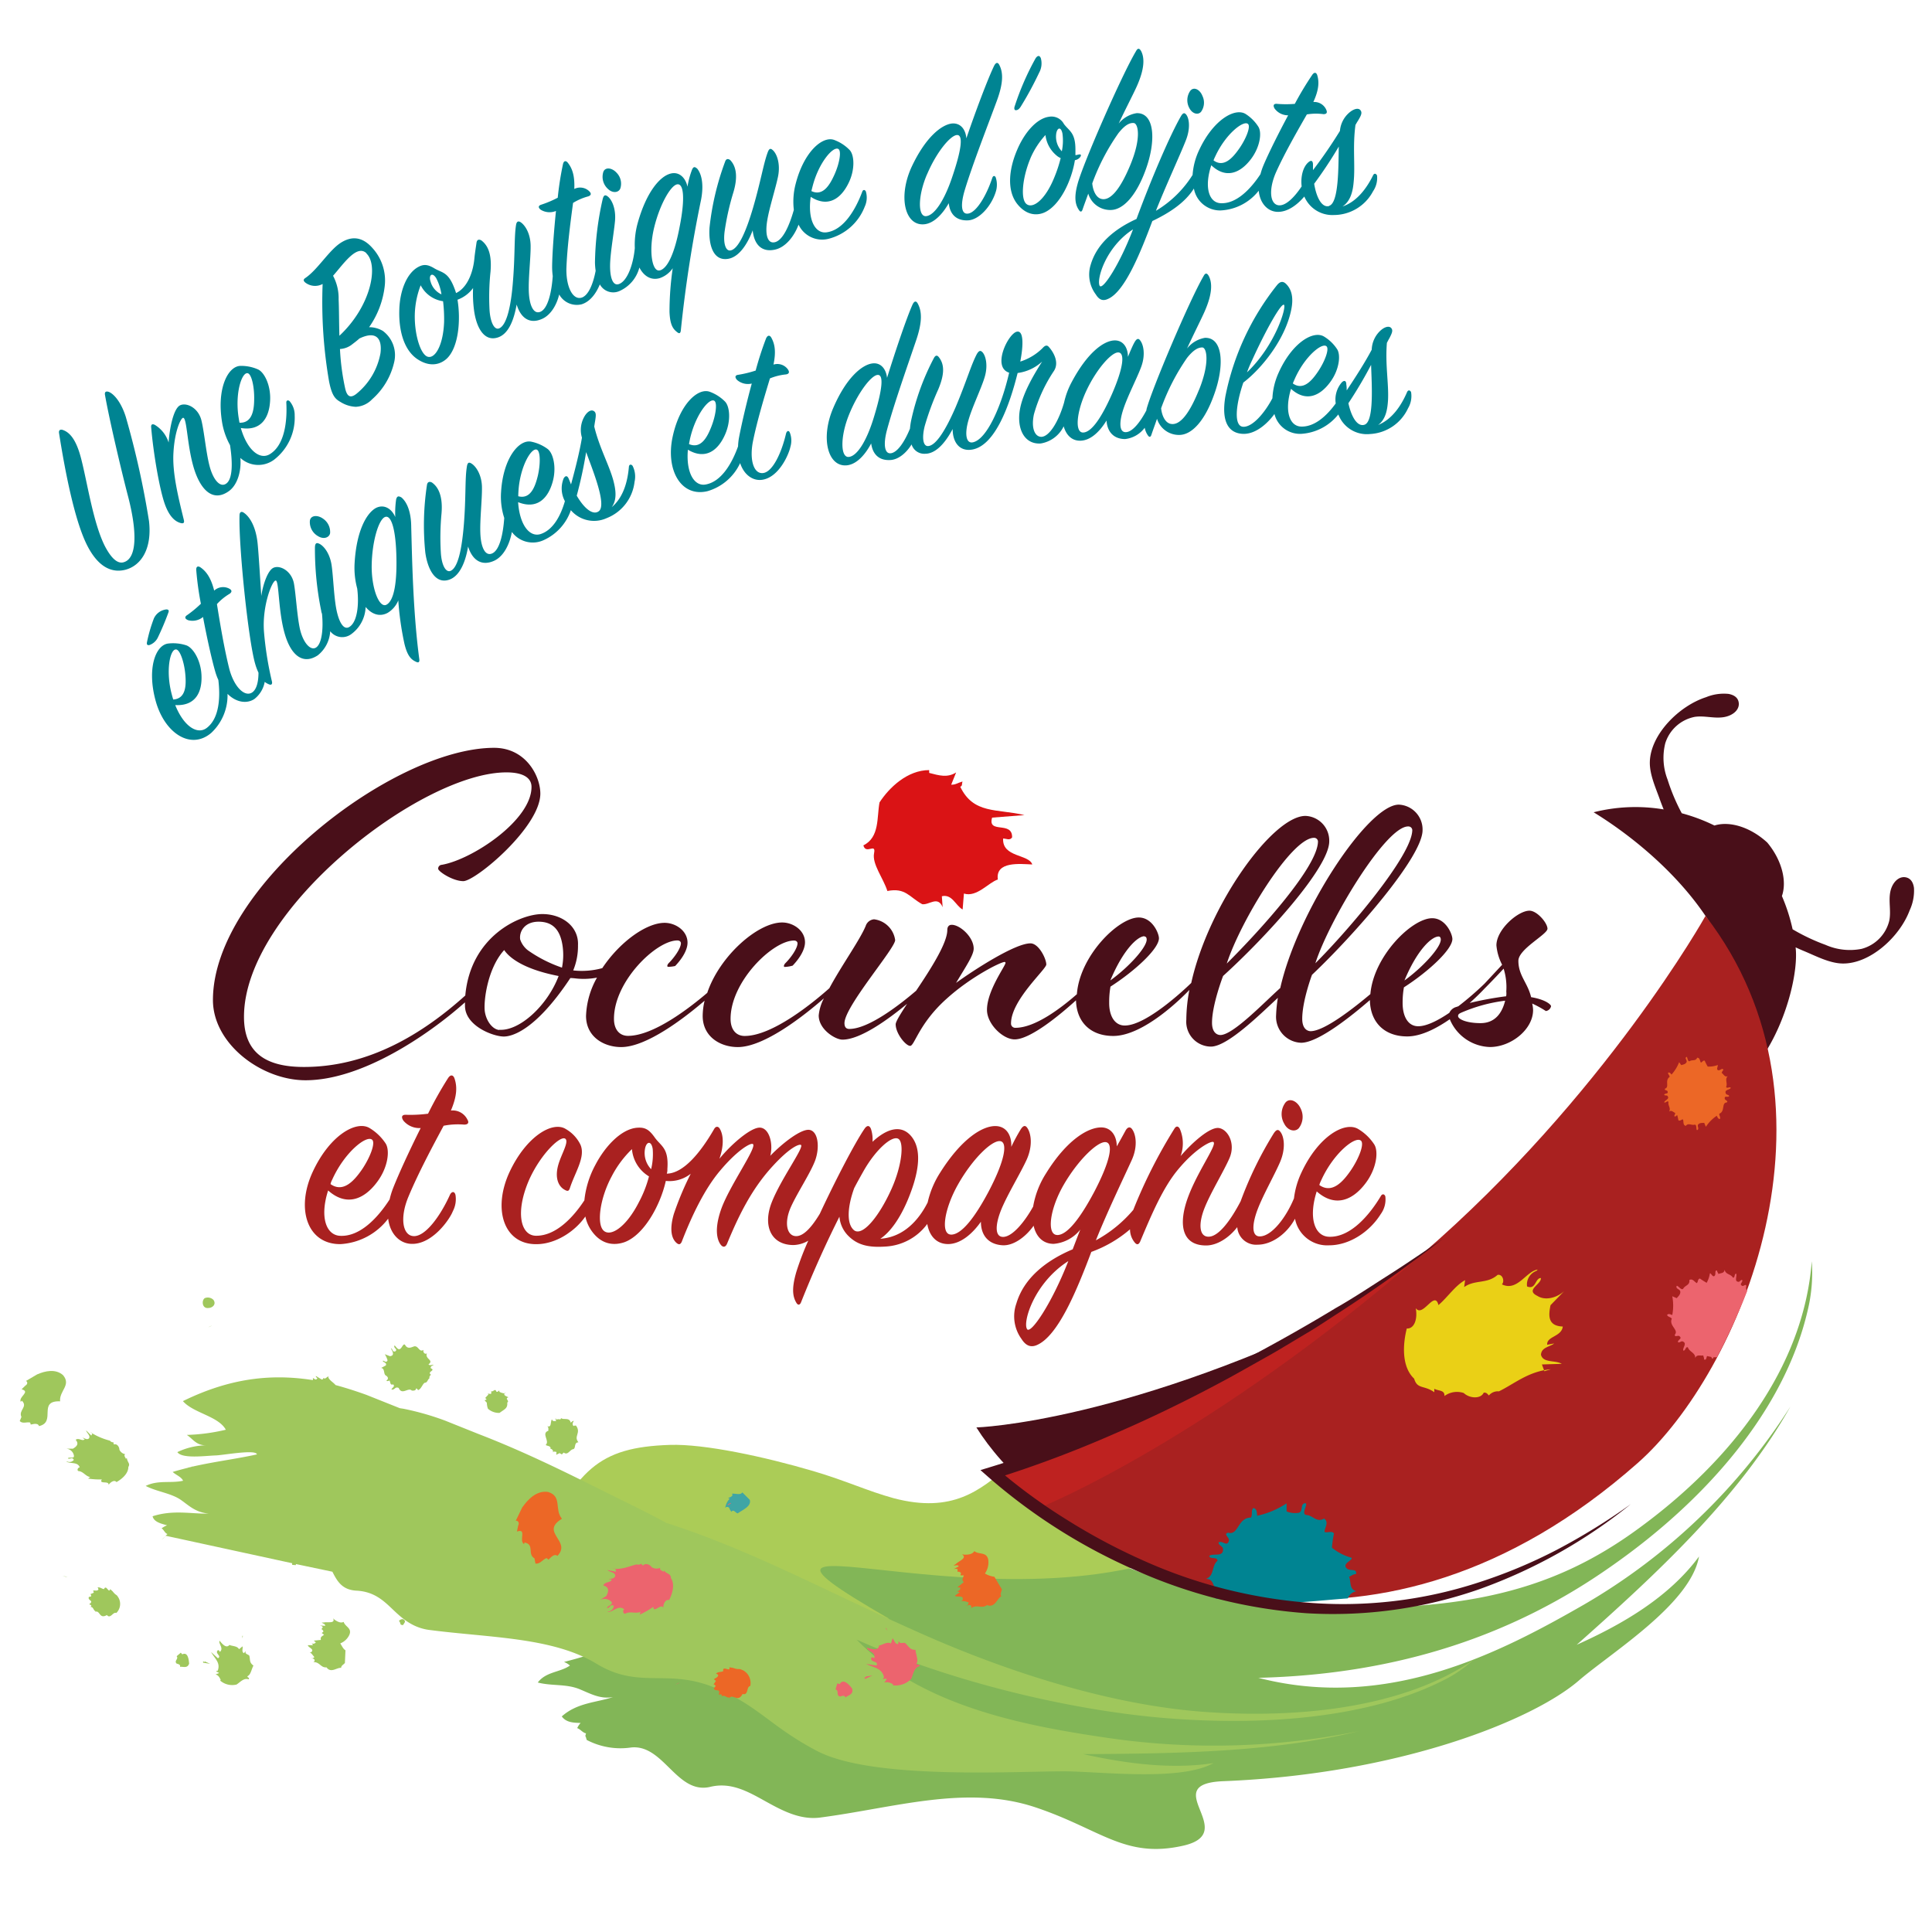 <svg xmlns="http://www.w3.org/2000/svg" width="372" height="372" viewBox="0 0 372 372"><defs><style>.cls-1{isolation:isolate;}.cls-2{fill:#82b657;}.cls-3{fill:#abcc57;}.cls-4{fill:#9fc75c;}.cls-5{fill:#ec646e;}.cls-6{fill:#ec6726;}.cls-7{fill:#3fa5a5;}.cls-13,.cls-8{fill:#490f19;}.cls-9{fill:#be2220;}.cls-10{fill:#a92120;}.cls-11{fill:#008492;}.cls-12{fill:#ead016;}.cls-13{mix-blend-mode:darken;}.cls-14{fill:#da1315;}</style></defs><g class="cls-1"><g id="Calque_1" data-name="Calque 1"><path class="cls-2" d="M109.74,320.7c-1.91,1.32-4.61,1.16-6.19,3.26,2.68.71,5.47.22,8.08,1.3,2.12.88,4,1.95,6.41,1.5-3.12,1.06-6.88,1.05-9.87,3.73.88,1.21,2.29,1.21,3.63,1.26a3.48,3.48,0,0,0-.66,1c.55.15,1.09.91,1.7,1-.08.25-.14.5-.2.75l.1-.26.23.78a14,14,0,0,0,8.57,1.45c6.23-.63,8.73,9,15.11,7.61,3.95-1,7.19.78,10.52,2.63s6.74,3.72,10.63,3.27c14.39-1.87,28.23-6.42,41.52-2,12.65,4.22,17.22,9.93,28.46,7.41s-5.19-11.92,7.81-12.43c33.8-1.34,59.72-11.76,68.55-19.5,6.45-5.49,21.38-14.67,23-23.76-5.86,7.94-14.93,13.13-23.55,17C319,303,334.9,288.33,344.74,270.82A116.23,116.23,0,0,1,304.92,309c-15.87,9.1-37.64,20.51-62.62,14.06,27.54-.69,49.55-8.55,67.77-21.36,18.16-12.64,33.49-29.94,38-49.41a30.7,30.7,0,0,0,.78-9.44c-1.59,20.62-15.56,38.41-33.1,51.27-17.62,13-36.17,17.08-70.65,14.92-20.06-1.25-50-17.17-50-17.17C173,290.48,131.27,314.4,108.59,320A3.52,3.52,0,0,1,109.74,320.7Z"/><path class="cls-3" d="M171.17,311.67c-42.84-24.77,29,6.87,66-17.5-8.81,5.81-16-11.27-20.8-16-23.29-8.25-21.45,16.31-44.28,10.31-5.1-1.4-9.07-3.33-15.47-5.22-9.36-2.76-21-5.27-27.62-5.05-13.85.45-18,4.8-25.38,20.7,7,4.9,15.56,4.58,22.17,10.45-3,2.15-6.49,4.58-10,5.27,3,1.34,6.25,4.36,9.31,3.5Z"/><path class="cls-4" d="M277.86,323.57a25,25,0,0,0,5.88-4c-12.77,8.82-32,11.33-50.78,10.12-18.92-1.17-39.94-8-57.66-16.09-16.51-7.36-31-15.25-47-20.37-3.87-2.12-7.86-4-11.75-5.95-8-4-15.86-7.87-24.37-11.15l-6.49-2.6a52.84,52.84,0,0,0-8-2.28l-.71-.11-6.44-2.57c-1.87-.67-3.85-1.32-5.93-1.88-.43-.53-1-.77-1.37-1.41V265l-.73.48c-.33-.44-.18.22-.58.13l-1.1-.67c-.06.23.16.3.27.43-.25.51-.59.07-.88-.06a.48.48,0,0,1,0,.42c-7-1.08-15.08-.82-25,4.05,2,2.31,6.85,2.89,8.26,5.51a37.16,37.16,0,0,1-7.51,1c1.16.73,1.79,2.06,3.8,2a13.25,13.25,0,0,0-5.62,1.31c.89,1.32,5.28.72,7.32.64,1.24,0,7.83-1.24,8-.2-3.93.87-8.14,1.38-12.41,2.35l-.11-.06a.13.13,0,0,1,0,.09l-.55.13c-.09,0-.16,0-.15,0l0,.05c-1,.25-2,.51-3,.82.65.61,1.65.92,2,1.69-2.36.54-4.79-.19-7.2,1,2.16,1.13,5,1.39,6.9,2.78,1.56,1.12,2.77,2.32,5.26,2.55-3.37.08-6.85-.78-10.83.51.26,1.09,1.57,1.41,2.79,1.74a5,5,0,0,0-1.06.59c.44.24.6.91,1.14,1.09-.19.17-.36.34-.53.51l.21-.17L56.28,301a.31.31,0,0,0,0,.31l.68.05a.37.37,0,0,0,0-.21L64,302.63c.89,1.74,1.8,3.46,4.54,3.64,3.38.15,5.19,1.81,7,3.54s3.76,3.51,6.89,4c11.69,1.55,23.94,1.37,32.43,6.54,8.09,4.91,13.4,1,22.17,4.38s11,7.51,20.13,12.33c10.53,5.67,37.75,4,47.92,4,7.33.09,22.3,1.93,28.56-1.58-8.35,1.28-17.23,0-25.07-1.73,17.86-.1,36.58-.35,53-4.41a141,141,0,0,1-47.71,1.37c-15.54-2.26-36.26-5.86-48.9-19,17.42,7.83,40.7,13.63,59.89,15.14S263.82,330.67,277.86,323.57Z"/><path class="cls-4" d="M31.83,295.86l-.73.59A4.37,4.37,0,0,0,31.83,295.86Z"/><path class="cls-4" d="M24.23,280.9c-.06-.31-.48-.62-.12-.9a1.54,1.54,0,0,1-1.12-.87c0-.59-.53-1.21-1-1-.18-.13-.12-.3-.12-.41a.85.85,0,0,1-.71-.33A12.56,12.56,0,0,1,17.79,276l-.21.41-1-1c.12.54.9,1,.55,1.55-.42.35-.84-.07-1.25-.14l.42.31c-.41.47-1.14-.37-1.73.1.72.83.13,1.31-.52,1.71l-1.42,0a1.6,1.6,0,0,1,1.56,1.15c.3.95-.82.35-1.12.7.3.3.88-.35,1.14.31a1.06,1.06,0,0,1-1.3.29h-.13c.66.53,2.19,0,2.57,1.15-.3,0-.59.47-.29.7,1,.07,1.37,1,2.31,1.16l-.41.29a14.18,14.18,0,0,0,2.65.17c-.64,1,1.46.17,1.29,1.05.47-.64,1.17-1,1.53-.54,1-.56,2.28-1.6,2.28-2.9.42-.7-.17-.83-.29-1.74Z"/><path class="cls-4" d="M17.4,275.71a2.79,2.79,0,0,0,.39.31l0-.06Z"/><path class="cls-4" d="M59.93,319.12l.11.12a.32.32,0,0,0,.13,0C60.06,319.22,60,319.19,59.93,319.12Z"/><path class="cls-4" d="M66.17,312.29c-.59.31-1.25-.09-1.75-.42l-.27-.27c.47,1.1-1.16.62-1.79.81l-.4,0c.22.25.67.23.65.64l-1-.07c.17.07.4.08.55.35l-.29.38c.22,0,.27.2.38.33s-.18.28-.3.39l.44.33c-.36.33-.75.36-.6,1l-1.37.14.39.33a.61.61,0,0,1-.7.23l-.11-.12.27.44-1,0c.09.48,1.38.77.62,1.36l-.28,0c.39.16.6.59.92.91a.67.67,0,0,1-.44.27c.27.07.63.13.41.62l-.18.1c1.25-.08,1.42,1.12,2.55,1,.85,1.2,2,0,2.82.1,0-.47.48-.62.72-.95l.11-2.43c-.44-.27-.64-.76-1-1.33a3.23,3.23,0,0,0,1.72-1.59C67.87,313.48,66.46,313.26,66.17,312.29Z"/><path class="cls-4" d="M12.16,264.8c-1.45-1.31-3.51-.82-5-.17L5,265.9c.43.21.24.72-.09.87l-.75.73c1.79.5-.61,1.39-.17,2.42l.23-.22c1.21,1.22-.72,1.82-.09,3.13l-.33.79c.56.58,1.34.13,2,.28l.11.35c-.22.22,1.35-.53,1.6.34,3.41-.76-.34-4.93,4.06-4.77C11.39,267.78,13.75,266.74,12.16,264.8Z"/><path class="cls-4" d="M21.68,306.4l-.46-.42c-.27.94-.75-1-1.2,0-.45-.06-.74-.43-1.25-.31a.46.46,0,0,1,.17.42c-.27.29-.68.11-1,.16l.12.42-.68.29c.17.06.17.24.17.42l-.44.11c-.28.71,1,.66.18,1.31-.39.17.69.19.13.6.62,0,.53.71,1,.84l-.12.12c1-.41.77,1.49,2.28.61.69.84,1.18-.69,1.81-.39a2.44,2.44,0,0,0,.48-2.85C22.31,306.76,22.49,307.42,21.68,306.4Z"/><polygon class="cls-4" points="12.62 303.59 13.02 303.59 12.04 303.47 12.62 303.59"/><path class="cls-4" d="M40.11,251.85c.78,0,1.59-.69,1-1.55a1.54,1.54,0,0,0-1.63-.37C38.8,250.24,38.83,252,40.11,251.85Z"/><path class="cls-4" d="M73.39,263.39c.81.12.36,1.29,1,1.51.38.33.38.51.14.85l-.17.15c.13,0,.48.08.57-.12.33.26.08,1,.77.78.45.44-.25.62-.32,1,.68.11.66-.65,1.39-.31.63,1.48,1.86-.2,2.52.5.11,0,.8.12.82-.41.24,0,.28.25.4.32.7-.24.93-1.53,1.45-1.43.41-.2.37-.62.73-.83a.64.64,0,0,1,.31-.69c-.89-.61,1-.81-.05-1.25-.15-.43.44-.56.55-.67-.28-.08-.64.25-1-.08,1.15-.87-.76-1-.3-2.16-.25.28-.64,0-.68-.35v-.29c-.66.53-1-.62-1.48-.65-.33-.27-1.43.9-2.07-.35-.51-.33-.71,1.56-1.59.6l-.39-.46c-.37.51.72.71.12,1.15-.58.19-.44-.45-.84-.6,0,.18,1,1.39-.18,1.53l-1-.38a4.39,4.39,0,0,1,.53,1.17c-.26.75-1-.31-.87.24.28.2.74.29.54.75Z"/><path class="cls-4" d="M74.39,265.91h0C74.34,265.89,74.32,265.89,74.39,265.91Z"/><path class="cls-4" d="M76.82,312.12c.48.46,0,.77.81.78.07-.29.41-.43.33-.79C77.7,311.49,77,311.83,76.82,312.12Z"/><path class="cls-4" d="M93.74,270.09a3.47,3.47,0,0,0,.21,1.15,3.16,3.16,0,0,0,2.23.81c1-.74,1.59-.86,1.49-2,.53-.3-.58-.78.23-1-.29-.19-1-.33-.75-.77a2.17,2.17,0,0,1-1-.3l0-.23c-.18,0-.31.39-.59.18-.23-.74-.64.24-1.07-.1.17.13.1.31.09.48s-.44,0-.67.05l.14.14-.61.66.26.32-.4.14Z"/><path class="cls-4" d="M97.28,268.11a.92.92,0,0,0-.13.19A.15.15,0,0,0,97.28,268.11Z"/><path class="cls-4" d="M94,268.38h0l-.13-.13Z"/><path class="cls-4" d="M105.08,278.2c.15.26,1.07.11.92.81.23-.1.38.16.48.35v.29c.13-.28.39-.08.57-.12.22.14,0,.37.08.6.18-.21.4-.14.59-.35l.49.28c0-.17.24-.21.32-.38.81.62,1.16-.53,1.8-.64s.08-1.31,1.05-1.33c-1-1.17.58-1.79-.47-3.21-.12,0-.28-.08-.41.08-.39-.16-.24-.73,0-1-.29,0-.42.2-.6.36-.26-1.15-1.45-.44-1.88-.91,0,.55-.62,0-.81.35l-.27-.32.13.6c-.27-.15-.58.18-.82-.38-.32.62,0,1.6-.89,1.34.33.21.19.55.23.86C104.13,276,105.93,277.46,105.08,278.2Z"/><path class="cls-4" d="M35.09,318.54l-.28-.32-.8.68c.45.55-.56.85,0,1.42.27.07.78.16.66.62.62-.08,1.4.38,1.75-.62C36.36,319.54,36.17,318,35.09,318.54Z"/><polygon class="cls-4" points="39.39 320.05 39.11 319.86 39.11 320.15 40.45 320.35 39.39 319.88 39.39 320.05"/><path class="cls-4" d="M47.8,322.65c.51-.32.65-1.32,1-1.95-.83-.59-.59-1.1-.79-1.89-.22-.32-1-.3-.65-.93l-.41.44c-.49-.33-.14-.9-.25-1.32l-.68.55c-.33-.67-1.4-.57-1.84-.83-.64.8-1.46-.3-1.9-.8-.29.52.87,1.46.06,2.14-.11-.12-.16-.36-.38-.32-.69.62.82,1.11,0,1.55l-1.32-1.2c.76,1.35,1.87,2.06,1.27,3.63-.12-.07-.17,0-.29.1.22.13.39.14.56.33l-.68.26c.55.14.77.57,1,1.06l-.11.12a3.53,3.53,0,0,0,3.16.76c.69-.44,1.39-1.33,2.33-1C48.18,322.91,47.28,323,47.8,322.65Z"/><polygon class="cls-4" points="46.66 314.97 46.65 315.45 46.77 314.98 46.66 314.97"/><path class="cls-4" d="M40.84,255.21l-.78.36A3.72,3.72,0,0,0,40.84,255.21Z"/><path class="cls-5" d="M117.53,308.24c.89.73-.58.86-.64,1.38.48.1.63-.89,1.29-.42a1.21,1.21,0,0,1-1.06,1.1l-.13.08c1,.09,2.08-1.43,3.2-.52-.29.18-.27.82.17.86,1-.57,1.93.06,3-.36l-.21.54a16.67,16.67,0,0,0,2.65-1.51c0,1.35,1.51-.77,1.91.19,0-.91.51-1.68,1.12-1.49.61-1.16,1.18-3,.36-4.22-.05-.94-.69-.7-1.38-1.49l0,.29c-.25-.26-.85-.28-.69-.79a1.74,1.74,0,0,1-1.63-.12c-.37-.57-1.28-.82-1.63-.36-.25,0-.3-.21-.37-.32a1,1,0,0,1-.9.14c-1.42.32-2.79,1.07-4.64.81l.56,0,.08.6-1.63-.33c.45.44,1.51.41,1.51,1.14-.18.6-.85.46-1.29.66l.59,0c-.09.71-1.33.37-1.6,1.19,1.23.33,1,1.17.59,2l-1.38.88A1.88,1.88,0,0,1,117.53,308.24Z"/><path class="cls-6" d="M185.33,308.1l-.28.16a3.58,3.58,0,0,1,1.46.29c-.07.26-.07.5-.39.6l-.19,0c.26.17,1-.54,1.11.32l-.1.21c1.14-.87,2.07.17,3.1-.63,1.57.61,1.94-1.31,2.77-1.69-.33-.43.06-.9.09-1.36l-1.44-2.4a4.77,4.77,0,0,1-1.82-.63,3.72,3.72,0,0,0,.65-2.62c-.3-1.63-1.79-.95-2.69-1.69-.37.66-1.26.7-1.95.69l-.43-.08c1.15.76-.72,1.33-1.21,1.91l-.4.22c.37.11.79-.2,1,.2l-1,.54a1,1,0,0,1,.76,0l0,.55c.19-.17.38,0,.57.08s0,.38,0,.56l.63,0c-.13.54-.49.82,0,1.3l-1.22,1,.58.07a.7.7,0,0,1-.52.66l-.18,0,.53.24-.9.66C184.27,307.6,185.69,307.06,185.33,308.1Z"/><path class="cls-6" d="M105.24,300l.33.27c-.08.35,1-1.37,1.76-.69,2.79-2.88-3.46-4.52.87-7.15-1.51-1.81.1-4.3-2.66-5.16-2.22-.34-3.89,1.43-5,3l-1.23,2.55c.55-.07.7.54.47.89l-.25,1.18c2-.65.29,1.71,1.37,2.42L101,297c2,.41.47,2.2,1.91,3.06l.19,1C104,301.19,104.48,300.26,105.24,300Z"/><path class="cls-6" d="M138.42,326.14c-.26.41.78-.26.5.5.61-.39,1,.35,1.48.18l0,.18c.67-1,1.68.95,2.58-.84,1.19.36.69-1.42,1.48-1.52a2.79,2.79,0,0,0-1.33-3c-1.16-.55-.58,0-2-.5l-.71-.11c.34,1.08-1.37-.5-1.16.75-.48.22-1,.06-1.4.49a.56.56,0,0,1,.43.29c-.08.46-.59.54-.83.77l.39.32-.47.71c.19-.05.31.12.43.3l-.35.38C137.6,325.86,138.77,325,138.42,326.14Z"/><polygon class="cls-5" points="130.99 323.89 129.97 324.4 130.6 324.14 130.99 323.89"/><path class="cls-7" d="M140.48,290.56l.34.53c.46-.59.79.25,1.23.3,1-.71,2.68-1.37,2.31-2.61l-1.43-1.43c-.35.6-1.35.17-2,.26.46.56-.85.81-.72.84l.29.13a3.05,3.05,0,0,0-.85,1.76A.46.46,0,0,1,140.48,290.56Z"/><polygon class="cls-5" points="140.09 289.71 140.16 289.83 140.74 289.49 140.66 289.38 140.09 289.71"/><path class="cls-5" d="M162.79,326.84c.55-.47,1.59-.53,1.29-1.7-.53-.72-1.71-2.08-2.39-.88l-.47-.13-.34,1.16c.78.24,0,1.17.88,1.37C162.08,326.56,162.62,326.32,162.79,326.84Z"/><path class="cls-5" d="M165.07,323.21l1-.18Z"/><polygon class="cls-5" points="167.98 322.61 166.67 322.82 166.77 322.99 166.39 322.98 166.57 323.27 167.98 322.61"/><path class="cls-5" d="M170.23,323c-.15,0-.14.15-.21.28.3,0,.46-.11.74,0l-.49.68a2,2,0,0,1,1.67.36l0,.18a4.12,4.12,0,0,0,3.53-1.27c.38-.86.49-2.15,1.62-2.41,0-.63-.84,0-.55-.63s-.21-1.68-.27-2.52c-1.16,0-1.26-.69-2-1.31-.41-.16-1.1.31-1.22-.48l-.11.68c-.68,0-.71-.77-1.08-1.11l-.31,1c-.73-.44-1.7.34-2.29.37-.11,1.18-1.6.64-2.34.43.05.69,1.76.86,1.42,2-.18,0-.38-.25-.57-.06-.27,1,1.49.54,1,1.5l-2-.31C168.29,321.15,169.81,321.13,170.23,323Z"/><path class="cls-5" d="M168.59,322.48l.74,0Z"/><polygon class="cls-5" points="170.65 313.46 170.55 313.52 170.84 313.99 170.65 313.46"/><path class="cls-8" d="M345.74,182.41c.54.25,1.09.5,1.68.74,2.24.93,4.84,2.32,7.33,2.37,5.3.11,11.05-5.13,12.95-10.24a9,9,0,0,0,.83-4.31c-.16-1.17-.69-1.79-1.4-2-1.52-.43-2.83,1-3.17,2.81s.18,3.64-.18,5.47a7.43,7.43,0,0,1-5.34,5.45,11.6,11.6,0,0,1-6.94-.77,37.82,37.82,0,0,1-6.34-3,35.14,35.14,0,0,0-2.06-6.4c1-2.85,0-6.92-2.82-10.3h0l0,0,0,0h0c-3.26-3-7.27-4.19-10.17-3.28a34.45,34.45,0,0,0-6.29-2.36,37.41,37.41,0,0,1-2.73-6.47,11.59,11.59,0,0,1-.45-7,7.43,7.43,0,0,1,5.68-5.09c1.85-.27,3.63.33,5.48.07s3.31-1.49,2.95-3c-.16-.71-.76-1.27-1.91-1.49a9,9,0,0,0-4.34.63c-5.2,1.67-10.7,7.17-10.83,12.47-.06,2.49,1.21,5.15,2,7.43.22.6.44,1.16.66,1.71a32.81,32.81,0,0,0-13.48.55c7.68,4.71,17.45,12.71,23.23,22.65,4.32,9.67,5.6,15.51,9.95,23.39C344.23,195.7,346.26,186.88,345.74,182.41Z"/><path class="cls-8" d="M264,250.57c-46.8,23.42-76,24.28-76,24.28,10.34,16.37,40.23,39.9,97.14,10.64,22.15-11.38,57-46.26,41.88-86.16C327.06,199.33,303.63,230.76,264,250.57Z"/><path class="cls-9" d="M273.9,241.4c-45.12,31.15-83.51,41.33-83.51,41.33,13.37,15.4,55.77,37.58,110.52-1.12,21.31-15.06,52.16-56.29,30.08-95.31C331,186.3,312.08,215,273.9,241.4Z"/><path class="cls-10" d="M273.9,241.4c-41.48,35.86-73.18,48.68-73.18,48.68,15,13.85,64.43,36,114.67-8.43,19.55-17.28,41.51-68.36,13-105.3C328.4,176.35,309,211.06,273.9,241.4Z"/><path class="cls-11" d="M261.19,306.38c-1.46-.33-1-1.78-1.43-2.79.36-.08.86-.57,1.33-.49.24-1.11-.95-.6-1.64-1-1.33-1,1.21-1.72.78-2.16a10.29,10.29,0,0,1-3.77-1.94,21.09,21.09,0,0,1,.39-2.72c-.41-.62-1.22-.08-1.81-.31,0-.84.92-1.85-.09-2.58-1.43.84-2.08-.56-3.36-.68s.57-2.44-.35-2.26-.26,1.44-1.12,1.82a4.28,4.28,0,0,1-2.39-.25l0-1.56a16.57,16.57,0,0,1-5.65,2.39c-.1-.51,0-1.36-.76-1.49-.49.55-.1,1.17-.45,1.84-2.59,0-2.38,3.51-4.4,2.91-1,.27.29.93.16,1.51-.35,1.36-1.24-.09-2,.36-.05.51.67.7.84,1.12.26,1.88-1.92.86-2.64,1.5.21.73,1.53.05,1.59.92-1.21,1.05-.53,2.86-2.22,3.5,1.4-.06,1.32,1.25,1.9,2-.31.14-.67.67-1.12.7,0,.79.64.52,1.25.47-.06.17-.16.39-.23.57,10.84,1.69,16.67.66,25.52,0A2.2,2.2,0,0,1,261.19,306.38Z"/><path class="cls-12" d="M296,249.51c-2.38-1.15.84-2.23.69-3.43-1.13,0-.93,2.33-2.66,1.62a2.79,2.79,0,0,1,1.81-3l.24-.25c-2.23.31-3.91,4.3-6.89,2.85.55-.56.17-2-.83-1.83-2,1.8-4.36.87-6.44,2.35l.18-1.33c-1.87,1-3.36,3.29-5.13,4.8-.74-3-3,2.51-4.37.59.38,2.06-.26,4-1.73,3.92-.74,2.93-1.07,7.3,1.42,9.66.61,2.09,1.92,1.2,3.88,2.61l0-.67c.7.44,2.05.19,1.95,1.4a4.08,4.08,0,0,1,3.72-.58c1.13,1.07,3.29,1.17,3.84-.06.56-.1.78.32,1,.53a2.25,2.25,0,0,1,1.93-.79c3-1.46,5.7-3.87,10-4.25l-1.24.37-.48-1.3,3.82-.12c-1.24-.75-3.6-.11-4-1.75.09-1.45,1.66-1.49,2.55-2.17l-1.35.25c-.16-1.64,2.77-1.52,3-3.51-2.92-.11-2.77-2.12-2.36-4.11l2.63-2.71C299.85,249.82,297.61,250.54,296,249.51Z"/><path class="cls-6" d="M331.48,206.56c.11-.12.17-.44.37-.53-.21-.48-.51,0-.88.05-.73,0,0-1-.27-1a4.81,4.81,0,0,1-1.89.28,9.6,9.6,0,0,1-.57-1.12c-.31-.13-.47.29-.74.36-.22-.31-.15-.93-.71-.94-.31.7-.91.35-1.41.64s-.43-1.06-.72-.75.28.61.06,1-.66.42-1,.54l-.41-.57a7.81,7.81,0,0,1-1.46,2.38c-.17-.16-.34-.51-.67-.35,0,.33.27.46.31.8-1,.69,0,1.94-.86,2.25-.29.36.34.27.45.52.22.6-.48.29-.65.67.11.2.42.08.6.19.58.63-.49.83-.59,1.26.27.21.58-.39.83-.08-.18.71.54,1.21.09,1.89.5-.39.81.12,1.22.25-.08.13-.07.42-.23.55.21.29.37,0,.59-.15.08.29.16.61.23,1,.31.23.57-.17.88-.16.17.41-.06,1.06.54,1.25.49-.65,1.06-.08,1.66-.23s.22,1.28.6,1-.16-.75.16-1.08.8-.24,1.13-.28l.32.76a7.51,7.51,0,0,1,2.09-2.12c.15.23.25.67.64.6.12-.35-.18-.59-.15-1,1.17-.44.39-2.11,1.43-2.16.39-.3-.31-.4-.37-.71-.1-.72.58-.17.85-.52-.08-.26-.44-.23-.6-.41-.48-.87.7-.74.91-1.17-.24-.32-.71.23-.9-.19.34-.71-.32-1.48.32-2.08C332.11,207.49,331.89,206.83,331.48,206.56Z"/><path class="cls-5" d="M336.25,247.65c-.06-.56-.5.06-.79-.06-.66-.32.15-.67,0-1.13-.26-.08-.42.29-.65.35-1,0-.27-1.12-.53-1.58-.4.05-.16.83-.61.78-.43-.76-1.41-.56-1.6-1.54-.09.77-.75.6-1.18.84-.05-.18-.29-.43-.27-.67-.5-.08-.23.51-.39.88-.38.72-.82-.56-1-.32a5.22,5.22,0,0,1-.62,1.8,12.63,12.63,0,0,1-1.29-.82c-.45.06-.33.62-.6.88-.46-.21-.8-.95-1.44-.6.13,1-.79,1-1.15,1.62s-1.22-.91-1.33-.38.74.5.74,1.06-.45.89-.69,1.2l-.86-.37a9.51,9.51,0,0,1,0,3.61c-.3-.08-.73-.37-1,0,.19.4.62.34.91.7-.6,1.38,1.38,2.15.59,3.07-.08.59.57.08.87.3.66.52-.34.64-.27,1.16.27.16.54-.18.82-.17,1.09.34,0,1.24.21,1.79.45.07.38-.81.88-.62.29.91,1.45,1,1.41,2.06.29-.76,1-.39,1.55-.51,0,.2.22.52.13.77.49.21.43-.3.6-.65.26.07.53.12.8.17.11.21.2.39.3.32s.1-.17.14-.26c.22,0,.45,0,.67,0a131.06,131.06,0,0,0,5.84-12.81A.76.76,0,0,1,336.25,247.65Z"/><path class="cls-13" d="M277.75,238.61c-6.49,5-13.14,9.75-20,14.18-1.72,1.1-3.41,2.25-5.16,3.32l-5.27,3.15c-1.74,1.07-3.54,2.06-5.32,3.06s-3.55,2-5.37,3c-7.2,3.9-14.56,7.52-22.09,10.76a222.45,222.45,0,0,1-23.07,8.66l.45-2a106.62,106.62,0,0,0,13.33,9.78,116.11,116.11,0,0,0,14.59,7.82,95.63,95.63,0,0,0,31.88,8.24,84,84,0,0,0,32.71-3.8,97.84,97.84,0,0,0,15.35-6.38A122.29,122.29,0,0,0,314,289.62,100.36,100.36,0,0,1,284.83,306a85.42,85.42,0,0,1-33.28,4.62,98,98,0,0,1-32.68-8.17,109.91,109.91,0,0,1-28.51-18l-1.58-1.39,2-.61a219.86,219.86,0,0,0,22.86-8.38c7.47-3.21,14.9-6.55,22.15-10.28s14.38-7.67,21.35-11.9c3.54-2,6.94-4.29,10.39-6.48S274.34,240.88,277.75,238.61Z"/><path class="cls-10" d="M86.82,213.83c1.22-2.87,1.22-4.69.67-6.24-.26-.66-.76-.71-1.22,0a72.93,72.93,0,0,0-3.85,6.85,26.63,26.63,0,0,1-4.2.21c-.76-.05-1.06.33-.56,1.11A4,4,0,0,0,81,217.2c-2.18,4.36-4.31,9-5.38,11.75a16.11,16.11,0,0,0-.6,2c-2.22,3.45-5.68,7.23-9.58,7-2.68-.17-3.89-3.66-2.26-8.73,3.53,3.15,6.93,1.72,9.41-1.6,2.13-2.81,2.54-6.18,1.63-7.5a9.69,9.69,0,0,0-3-2.88c-2.53-1.6-7.69,1.26-11,8.38s-1.07,14,5.35,13.93a12.43,12.43,0,0,0,9.17-4.9c.37,3,2.26,4.78,4.45,4.85,4,.17,7.39-4.68,8-6.28a5,5,0,0,0,.51-3.15c-.2-.77-.76-.66-1.07,0-1.87,4.14-4.76,8.06-7,7.94-2.12-.11-2.68-3.53-1-7.56,1.93-4.64,4.81-10,6.79-13.69a14.13,14.13,0,0,1,3.95-.22c.76,0,1-.38.61-1A3.14,3.14,0,0,0,86.82,213.83ZM64,227.06c2.38-5.24,6.58-8.55,7.65-7.61.7.61-.41,3.48-2,5.8-1.47,2.1-3.55,4.47-6,2.75C63.68,227.73,63.83,227.4,64,227.06Z"/><path class="cls-10" d="M250.11,217.19a3.59,3.59,0,0,0,.35-3.7c-.65-1.49-2.12-2.15-2.93-1.22a3.68,3.68,0,0,0-.26,4.09C248,217.8,249.45,218,250.11,217.19Z"/><path class="cls-10" d="M266.74,230.35c-.2-.5-.61-.5-.86-.06-2.18,3.65-5.88,8.06-10.08,7.84-2.68-.17-3.89-3.65-2.27-8.73,3.54,3.15,6.94,1.72,9.42-1.59,2.13-2.82,2.53-6.19,1.62-7.51a9.54,9.54,0,0,0-3-2.88c-2.53-1.6-7.69,1.26-11,8.39a16.14,16.14,0,0,0-1.42,4.93c-1.54,3.72-4.25,7.21-6.48,7.32-1.62.11-1.72-2.05-.5-5.25,1.06-2.76,3.19-6.51,4.25-8.94,1.22-2.76.82-5.14.06-6-.4-.5-.76-.33-1.21.33a71.35,71.35,0,0,0-6.39,13.1c-1.86,3.56-4.15,6.72-6.08,6.82s-2.12-2.48-.8-5.69c1.16-2.87,3.65-6.95,4.71-9.38,1.27-2.87-.3-5.58-2-5.85s-5.11,2.75-7.39,5.4a7.09,7.09,0,0,0-.15-5.25c-.3-.55-.7-.6-1.06,0a97.51,97.51,0,0,0-7.9,15.61,25.13,25.13,0,0,1-7.2,5.86c2.13-5.35,5.33-12,6.85-15.34,1.27-2.71.86-5.08.11-6.08-.36-.49-.86-.44-1.27.33-.51.94-1.06,1.93-1.67,3,0-1.93-1-3.65-3-3.65-2.59,0-6.69,2.48-10.64,8.88a17.24,17.24,0,0,0-2.46,6.36c-1.72,3.09-4,5.75-5.7,5.84s-1.67-2.27-.4-5.36c1.22-2.93,3.75-7.07,4.87-9.55,1.22-2.76.81-5.13.06-6.13-.36-.5-.76-.39-1.22.33a36.07,36.07,0,0,0-1.82,3.37c.1-2.16-.91-4-3.09-4-2.53,0-6.53,2.48-10.63,9a17.76,17.76,0,0,0-2.38,5.7c-1.72,3.41-4.63,6.69-9.12,7,1.92-1.27,3.8-3.92,5.32-7.56,1.88-4.53,3-9.44.57-12.26-2.18-2.49-5.16-.94-7.39,1.15a6.46,6.46,0,0,0-.3-2.48c-.26-.66-.71-.78-1.22-.06-1.87,2.72-5.58,9.87-8.63,16.4-1.46,2.42-3,4.22-4.44,4.3-1.87.11-2.53-2.49-1.11-5.64,1.22-2.7,3.65-6.34,4.62-8.83,1-2.65.61-5.9-1.21-6-1.62-.06-5,2.53-7.39,5,.61-2.43-.25-5.36-2-5.42s-5.52,3.2-7.8,6c.76-2.15.91-4.31.1-5.74-.3-.56-.8-.56-1.11,0-2.58,4.47-5.88,8.55-9.12,8.6a2.42,2.42,0,0,0,.11-.88c.3-4.09-1.21-4.37-2.43-6.08-1.06-1.49-1.82-2-3.38-1.88-3,.22-6.13,3.47-8.06,7.17a18.24,18.24,0,0,0-2.11,6.81c-2.14,3.27-5.49,6.87-9.34,6.82-3-.06-4-4.64-1.25-10.88,2.28-5,6.08-8.55,6.94-7.78.71.61-.81,3-1.37,5-.71,2.48,0,4.14,1.21,4.8.66.39.86.23,1.06-.44,1-3,3-5.9,2-8.22a7,7,0,0,0-2.78-3c-2.53-1.66-7.64,1.32-10.89,8.27-3.29,7.12-1.12,14,5.3,13.87,3.58-.05,7.26-2.39,9.31-5.33a7.43,7.43,0,0,0,1.07,2.58c2,3,4.6,3,6.42,2.38,3.75-1.33,6.94-7.07,8-11.81A6.61,6.61,0,0,0,133,226a58.62,58.62,0,0,0-3.25,7.73c-.81,2.76-.56,4.64.5,5.58.51.44.76.27,1-.17,2-5.19,4.47-10.27,7.41-13.74,3.24-3.86,5.77-5.35,6.28-5.13,1,.44-4.47,8-6.09,12.58-1.37,3.92-.76,6,0,6.91.45.49.9.33,1.16-.33,2.13-5.14,4.61-10.38,8.77-14.9,3.24-3.54,5-4.25,5.42-4.09.76.34-3.75,6.41-5.58,11-1.78,4.47-.26,8.23,4.09,8.29a5.91,5.91,0,0,0,2.92-.84,55.43,55.43,0,0,0-2.27,5.92c-1,3.37-.71,4.91,0,6.07.31.5.66.39.87-.11,2.43-6.12,5-11.75,7.4-16.5a5.88,5.88,0,0,0,1.72,3.7c1.77,1.77,3.89,2.27,7.13,2.05a10.7,10.7,0,0,0,8.06-4.35c.41,2.32,1.78,3.86,4,3.87,2.43,0,4.71-2,6.33-4.3,0,2.59,1.41,4.36,4.15,4.53,2.11.13,4.46-1.59,6-3.76.47,2.11,1.8,3.49,3.87,3.49a7.31,7.31,0,0,0,5.12-2.75c-.51,1.26-1,2.59-1.47,3.8-5,2.1-9.37,5.46-10.84,10.43a7.43,7.43,0,0,0,1,6.85c.91,1.44,1.92,1.6,2.94,1.16,4.1-1.76,7.7-10.54,10.49-17.94a23.87,23.87,0,0,0,7.45-4.35,4,4,0,0,0,.95,2.59c.45.5.76.28,1-.22,2.18-5.18,4.41-10.48,7.4-14,3.24-3.87,6.18-5.41,6.69-5.19.91.44-3.55,6.29-5.23,11.7-1.47,4.81-.46,8.23,3.84,8.23,2.15,0,4.44-1.51,6-3.53a3.64,3.64,0,0,0,3.93,3.38c2.64,0,5.57-2,7.19-5a6.3,6.3,0,0,0,6.57,5.12c3.9,0,7.8-2.59,9.93-6A4.8,4.8,0,0,0,266.74,230.35Zm-12.34-3.1c2.38-5.25,6.58-8.56,7.64-7.62.71.61-.4,3.48-2,5.8-1.46,2.1-3.54,4.47-6,2.75C254.09,227.91,254.24,227.58,254.4,227.25Zm-131.27,4c-2.48,5-5.57,7-6.93,5.68s-.65-6.29,1.58-10.43a20.09,20.09,0,0,1,3.9-5.24,6.78,6.78,0,0,0,3.28,5.25A22.37,22.37,0,0,1,123.13,231.26Zm2.24-6.13a4.5,4.5,0,0,1-1.21-3.7c.2-1.65,1.26-1.93,1.52-.16A12.39,12.39,0,0,1,125.37,225.13Zm39,11.69c-1.42-1.27-1.16-4.58.11-8.06.61-1.16,1.16-2.15,1.72-3.14,2.38-4.25,5.52-7,6.74-6.35s.7,5.25-1.28,9.66C169.28,234.23,166,238.26,164.37,236.82Zm18.72.9c-2-.05-1.31-4.91,1.38-9.66,2.78-4.91,6.48-8.5,8.1-8.33,1.47.17,1,3.59-2.19,9.66C187.8,234.25,185.16,237.78,183.09,237.72Zm14.66,18.19c-.86-1.33,1.37-8.89,7.95-13.08C202.41,251.22,198.4,257,197.75,255.91Zm5.78-18.11c-2-.06-1.46-4.92,1.28-9.66s6.48-8.34,8.05-8.22,1,3.53-2.18,9.6C208.09,234.38,205.51,237.86,203.53,237.8Z"/><path class="cls-8" d="M294.81,192c-.67-2.8-2.45-4.15-2.45-7,0-2.28,5.6-5.07,5.6-6.18s-2-3.47-3.47-3.47c-2.2,0-6.36,3.63-6.36,6.68a10,10,0,0,0,1.1,3.73l-3.38,3.63h0a59.46,59.46,0,0,1-5.05,4.36l-.37.13a2.07,2.07,0,0,0-1.36,1.13c-2.12,1.44-4.34,2.59-6,2.59-1.95,0-3-1.87-3-4.49a16.76,16.76,0,0,1,.25-3c4.67-3,9.33-7.28,9.33-9.31,0-.93-1.27-4-3.89-4-3.9,0-11.28,7.29-11.9,14.61-3.23,2.72-8.87,7.14-11.51,7.14-.51,0-1.61-.35-1.61-2.38,0-3.47,1.88-8.47,1.88-8.47,8.14-7.7,21.28-22.68,21.29-27.85a4.79,4.79,0,0,0-4.57-4.92c-5.93,0-19.51,20.57-22.83,35.31-3.05,2.71-9.07,9.05-11.53,9.05-.51,0-1.61-.34-1.61-2.37,0-3.47,2.13-9,2.13-9,8.48-7.7,20.44-20.91,20.44-25.91a4.77,4.77,0,0,0-4.57-4.91c-6.34,0-18.7,17.21-22,32.16h0s-8.31,8.21-12.8,8.2c-1.94,0-3.05-1.86-3-4.49a16.73,16.73,0,0,1,.25-3c4.67-3,9.33-7.28,9.33-9.31,0-.93-1.26-4-3.89-4-3.92,0-11.38,7.4-11.91,14.77-2.95,2.58-8,6.48-11.84,6.47a.8.8,0,0,1-.84-.84c0-4.5,6.79-10.42,6.79-11.35,0-1.1-1.44-4.07-3.05-4.07-3,0-10.93,5.16-14.32,7.61,1.86-3.13,3.39-5.33,3.39-6.6,0-2.21-2.62-4.58-4.23-4.58-.51,0-.85.33-.85,1,0,2.54-3.22,7.55-6,11.69-3,2.57-9.09,7.36-12.87,7.36-.33,0-.93-.09-.93-1.11,0-3.21,9.76-14.39,9.76-16a4.67,4.67,0,0,0-4.06-4,1.85,1.85,0,0,0-1.61,1.27c-1.09,2.67-4.74,7.76-7,12-3,2.67-10.92,9.2-16.31,9.19-1.61,0-2.71-1.18-2.71-3.3,0-7.2,8.15-15.08,12.21-15.07.6,0,.68.42.68.51,0,1-1.27,2.79-2.38,3.89a1,1,0,0,0-.25.51.18.18,0,0,0,.17.17,6.46,6.46,0,0,0,1.52-.25c1.53-1.61,2.38-3.22,2.38-4.49,0-2.29-2.28-3.82-4.4-3.82-4.72,0-12.06,6.49-14.42,13.55-3.52,3-10.4,8.29-15.26,8.28-1.61,0-2.71-1.19-2.7-3.3,0-7.21,8.14-15.08,12.21-15.07.59,0,.68.42.68.51,0,1-1.28,2.79-2.38,3.89a.91.91,0,0,0-.25.51.18.18,0,0,0,.17.17A6.56,6.56,0,0,0,130,186c1.53-1.61,2.38-3.22,2.38-4.49,0-2.29-2.29-3.82-4.41-3.82-3.6,0-8.73,3.79-12,8.72a14.87,14.87,0,0,1-5.6.44,12.21,12.21,0,0,0,.92-4.85c.17-3.56-3-6-6.86-6-4.41,0-13.83,4.33-14.84,15.68C81.46,199,71,205.46,58.49,205.44c-7.28,0-11.52-2.72-11.51-9.67,0-20.58,34.1-47.07,50.54-47.05,3.13,0,4.82,1,4.82,2.8,0,6.44-11.45,14-17.29,15a.72.72,0,0,0-.68.76c0,.51,2.79,2.37,4.83,2.38,2.37,0,14.83-10.41,14.84-16.85,0-3.39-2.79-8.81-8.89-8.82C75.66,144,41,170.78,41,192.55,41,201,50.36,208,58.83,208c10.79,0,23.56-8.64,30.7-15,0,.22,0,.42,0,.64,0,3.9,5.44,5.94,7.48,5.94,1.27,0,5.85-.78,12.81-11.26,0,0,.32,0,.81.05h0a13.77,13.77,0,0,0,4.32-.13,16,16,0,0,0-2.11,7.37c0,4,3.39,6,6.77,6,4.9,0,12.17-5.6,16.06-8.93a12.85,12.85,0,0,0-.37,2.93c0,4,3.38,6,6.77,6,5.12,0,12.85-6.14,16.57-9.38a8.77,8.77,0,0,0-1,3.29c0,2.71,3.21,4.66,4.57,4.66,3.5,0,8.94-4,12.45-6.9-1.27,1.94-2.2,3.43-2.2,3.95,0,1.78,1.95,4.15,2.79,4.15s1.7-4.32,7-9.06c4.66-4.23,10.43-7.1,11.19-7.1a.18.18,0,0,1,.17.17c0,.59-3.57,5.33-3.57,9.06,0,2.71,3.05,5.68,5.33,5.68,3,0,8.61-4.62,11.81-7.52.11,4.25,2.86,6.86,7.17,6.86,5.88,0,13.26-7.39,14.66-8.86a31.51,31.51,0,0,0-.59,5.74,4.79,4.79,0,0,0,4.74,5.17c3.22,0,9.58-6.34,12.89-9.39a25.68,25.68,0,0,0-.34,3.3,5,5,0,0,0,4.82,5.35c3.29,0,9.72-5.17,13.24-8.22.07,4.31,2.83,7,7.18,7,2.66,0,5.61-1.52,8.2-3.31a8.64,8.64,0,0,0,7.73,5.35c4.07,0,8.3-3.38,8.31-7.1a6,6,0,0,0-.17-1.27,19.85,19.85,0,0,1,2.63,1.44,1.17,1.17,0,0,0,1-.93C298.62,193.39,297.52,192.45,294.81,192ZM277,180.32c.33,0,.42.34.42.59,0,1.53-3.48,5.34-7,7.88C272.88,182.86,275.67,180.32,277,180.32Zm-5.83-21.19a.74.74,0,0,1,.76.68c0,4.83-12.13,19.14-18.66,25.66C255.93,177.17,266.8,159.13,271.12,159.13ZM253,161.32a.74.74,0,0,1,.77.68c0,4.83-11,17-17.56,23.53C238.91,177.23,248.66,161.32,253,161.32Zm-32.63,19c.34,0,.42.34.42.59,0,1.52-3.48,5.33-7,7.87C216.28,182.8,219.08,180.26,220.35,180.27Zm-124.23,18c-1.27-.1-2.49-1.66-2.78-3.51s.45-8.3,3.72-11.88h0c.83,1.24,3.32,3.61,10.48,5C105.44,193.56,100.06,198.56,96.12,198.28Zm12.09-12a25.8,25.8,0,0,1-6.58-3.34,4.4,4.4,0,0,1-1.49-2.09c-.22-1.48.81-3.42,3.54-3.42s4.09,1.57,4.57,4.33A12.29,12.29,0,0,1,108.21,186.29ZM285.07,197c-2.72,0-4.33-.77-4.32-1.36,0-.26.08-.43.67-.68a30.65,30.65,0,0,1,8.39-2.28C289.22,195.07,287.86,197,285.07,197Zm4.91-5.17a64.15,64.15,0,0,0-7,1.29c1.67-1.49,2.76-2.66,2.81-2.72h0s1.62-1.61,3.73-3.89a12,12,0,0,1,.51,4.4A3.23,3.23,0,0,1,290,191.85Z"/><path class="cls-14" d="M184.89,151.48c.44-.13.29-.53.43-1-.88.23-1.31.64-2.17.61l.95-2.36c-1.69,1.08-3.3.58-5.19.09l0-.54c-4.19,0-7.7,3.36-9.56,6.22-.54,2.8.06,6.73-3.11,8.27.48,1.86,2.48-.58,2.06,1.51s1.8,4.84,2.56,7.28c3.48-.69,4.21,1.16,6.71,2.54,1.33.2,3-1.69,3.93.57l-.15-2.1c2-.47,2.64,1.8,4,2.55l.25-3.07c2.49.79,4.81-2.19,6.53-2.7-.49-3.56,4.29-3,6.63-2.9-.63-2-5.82-1.33-5.61-5,.57,0,1.3.46,1.73-.22.07-3.25-4.79-.58-3.85-3.8l6.23-.49C191.92,155.68,187.45,156.8,184.89,151.48Z"/></g><g id="Calque_3" data-name="Calque 3"><path class="cls-11" d="M28.69,100.33a167.82,167.82,0,0,0-4.48-20.1c-.87-2.74-2.21-4.31-3.2-4.75-.55-.21-.92-.08-.79.59.79,4.52,3.1,14.4,4.47,19.63,1.71,6.62,1.74,11.83-.89,12.56-1.24.36-2.44-.92-3.55-3-2.29-4.43-3.43-12.35-4.64-17-.95-3.69-2.22-5-3.45-5.45-.54-.21-.89,0-.79.59,1.14,7.27,3,16.9,5.43,21.65s5.27,5.2,7.4,4.64C27.2,108.86,29.3,105.66,28.69,100.33Z"/><path class="cls-11" d="M34.88,100.73c.54.12.63-.18.52-.61-1.11-4.53-2.25-9.17-2-13,.23-4.14,1.4-6.58,1.84-6.67.81-.13.76,5.93,2.31,10.37,1.39,3.94,3.72,5.77,6.54,3.73,1.66-1.21,2.41-3.91,2.19-6.38a5.09,5.09,0,0,0,6.46.37,10.21,10.21,0,0,0,4-8.56,4.08,4.08,0,0,0-1-2.76c-.36-.26-.64-.08-.61.34.19,3.5-.3,8.22-3.25,9.93-1.89,1.07-4.29-.82-5.51-5.08,3.83.63,5.47-1.88,5.64-5.28.16-2.91-1.1-5.44-2.33-6a8,8,0,0,0-3.33-.68c-2.44,0-4.63,4.29-3.61,10.72a13.65,13.65,0,0,0,1.55,4.54c.5,3.23.54,6.38-.66,7.35s-2.61-.66-3.31-3.45c-.64-2.49-1-6.42-1.51-8.56-.57-2.54-2.92-3.62-4.15-3s-2,4.29-2.19,7.16A6.1,6.1,0,0,0,29.8,81.8c-.47-.23-.76-.08-.69.5.42,5,1.62,12,2.65,14.83C32.58,99.38,33.67,100.46,34.88,100.73ZM47.67,71.86c.76.11,1.31,2.61,1.27,4.94,0,2.11-.36,4.69-2.82,4.59-.06-.24-.1-.53-.15-.83C45.19,75.85,46.52,71.68,47.67,71.86Z"/><path class="cls-11" d="M62.12,54.68a90.07,90.07,0,0,0,1.23,18.7c.58,3,1.29,3.49,2.31,4.08a6,6,0,0,0,2.84.87,4.62,4.62,0,0,0,3.14-1.44,13.54,13.54,0,0,0,4.26-7.17,5.82,5.82,0,0,0-2.18-6A5.14,5.14,0,0,0,71.07,63a17.11,17.11,0,0,0,3-7.85,9.28,9.28,0,0,0-2.4-7.44c-2.14-2.4-4.25-2.09-6-1-2.33,1.47-4.49,5.21-6.88,6.82-.41.27-.41.54,0,.88A3.07,3.07,0,0,0,62.12,54.68ZM73.26,68a13.06,13.06,0,0,1-4.71,7.89c-1.06.79-1.72.52-2.09-1.11a45.68,45.68,0,0,1-1-7.58,4.13,4.13,0,0,0,2.39-.93c.46-.35.92-.7,1.36-1.1C72.6,63.55,73.59,65.37,73.26,68Zm-2.71-19.2c2.39,2.27.92,10.13-5.2,15.85-.08-2.63-.06-5.09-.15-7a9.15,9.15,0,0,0-1.07-4.55C66.13,50.83,68.69,47,70.55,48.75Z"/><path class="cls-11" d="M119.44,36.29a3,3,0,0,0-.69-3c-.89-1-2.19-1.17-2.57-.22a3.14,3.14,0,0,0,.87,3.3C118,37.29,119.14,37.07,119.44,36.29Z"/><path class="cls-11" d="M130.44,64c.37.28.59.17.65-.37A248.94,248.94,0,0,1,135,38.4c.56-3,.05-4.94-.74-5.91-.45-.4-.72-.46-1,.15a17,17,0,0,0-.89,3.31c-.35-1.67-1.57-3-3.31-2.51-2,.55-4.58,3.49-6.26,9.46a15.56,15.56,0,0,0-.57,4.87c-.29,3.16-1.43,6.29-3,6.9-1.21.5-1.85-1.18-1.75-4,.1-2.45.75-6,.94-8.15.21-2.5-.71-4.27-1.53-4.78-.44-.29-.67-.07-.84.57a58.6,58.6,0,0,0-1.49,12.25,12.78,12.78,0,0,0,.13,1.58c-.5,2.61-1.42,4.78-2.71,5.17-1.65.5-3-2-2.92-5.64.15-4.16.82-9.15,1.28-12.6a10.9,10.9,0,0,1,2.93-1.26c.58-.21.63-.56.17-1a2.51,2.51,0,0,0-2.86-.43c.11-2.58-.41-4-1.27-5.07-.38-.45-.78-.35-.92.34a60.47,60.47,0,0,0-1,6.42,20.84,20.84,0,0,1-3.14,1.33c-.59.17-.71.55-.11,1a3.25,3.25,0,0,0,2.91.22c-.41,4-.71,8.23-.74,10.69a13.23,13.23,0,0,0,.12,1.84c-.22,3.18-.94,6.15-2.27,6.83s-2.23-1-2.34-3.85c-.1-2.57.37-6.45.35-8.71,0-2.5-1.13-4.17-2-4.68-.47-.25-.73,0-.82.66-.36,2.33-.16,5.71-.6,11-.36,4.54-1.19,8.32-2.7,8.85-.86.28-1.63-1.15-1.79-3.54a47,47,0,0,1,.19-7.43c.25-3.08-.35-4.93-1.78-6-.47-.25-.83-.14-.92.45-.13.92-.32,2.11-.4,2.95-.25,2.87-1.43,5.76-3.54,6.75-.11-.35-.19-.62-.3-.88-1.19-3.19-2.35-3-3.81-3.84-1.29-.79-2.09-.89-3.18-.3C78.3,52.62,77,56,76.89,59.54c-.16,4.09.89,8,3.63,9.71,2.43,1.54,4.41.86,5.57-.26,2.21-2.18,2.65-7.36,2-11.28a6.45,6.45,0,0,0,3-2.25,24.33,24.33,0,0,0,.18,4.25c.41,3.14,1.84,6.18,4.61,5.26,2.23-.74,3.15-3.82,3.6-6.33.78,2.57,2.47,3.84,4.9,2.76,1.63-.72,2.79-2.61,3.29-4.7A3.88,3.88,0,0,0,112,58.59c1.71-.54,2.83-2.21,3.5-3.83a2.93,2.93,0,0,0,3.7,1.31,6.8,6.8,0,0,0,3.91-4.56c.86,1.66,2.24,2.52,3.9,2.05a5,5,0,0,0,2.52-1.91,58.2,58.2,0,0,0-.62,8.35C129,62.71,129.68,63.42,130.44,64ZM84,53.58A9.86,9.86,0,0,1,85,56.68,3.83,3.83,0,0,1,82.9,54.2C82.49,53,83.22,52.3,84,53.58ZM85.51,62c-.18,4.65-1.83,7.2-3.23,6.66s-2.57-4.6-2.4-8.45A16.71,16.71,0,0,1,81,54.93,5.73,5.73,0,0,0,85.31,58,28.82,28.82,0,0,1,85.51,62Zm41.57-9.95c-1.54.44-2.2-3.73-1.15-8.13s3.15-8.16,4.43-8.42,1.6,2.65.49,8.22C130,48.24,128.69,51.61,127.08,52.06Z"/><path class="cls-11" d="M166.51,39.77a4.13,4.13,0,0,0,.2-2.93c-.23-.38-.55-.32-.69.08-1.22,3.29-3.54,7.42-6.92,7.82-2.16.24-3.62-2.45-3-6.84,3.27,2.09,5.77.44,7.27-2.62,1.3-2.6,1.14-5.42.23-6.39A8,8,0,0,0,160.76,27c-2.25-1-5.95,2.11-7.56,8.41a13.46,13.46,0,0,0-.35,5c-.86,3.06-2.11,5.8-3.59,6.21s-2-1.44-1.52-4.23c.41-2.49,1.66-6.31,2.09-8.52.46-2.46-.3-4.37-1.08-5-.42-.38-.68-.23-.94.49C147,31.54,146.49,34.89,145,40c-1.29,4.39-2.79,8-4.38,8.23-.94.11-1.42-1.48-1.07-3.86a49.47,49.47,0,0,1,1.65-7.3c.87-2.88.63-4.94-.58-6.23-.41-.33-.82-.29-1,.28a52,52,0,0,0-3,12.67c-.22,3.16.6,6.47,3.49,6.06,2.28-.31,3.89-3.07,4.82-5.5.26,2.68,1.7,4.29,4.3,3.71,2-.44,3.68-2.51,4.53-4.81A5,5,0,0,0,159.45,46,10.16,10.16,0,0,0,166.51,39.77ZM156.43,36c1.15-4.63,4-7.93,5-7.31.65.4.17,2.91-.79,5-.87,1.92-2.19,4.16-4.41,3.1C156.28,36.6,156.35,36.3,156.43,36Z"/><path class="cls-11" d="M178,43.18c1.91-.21,3.57-2.09,4.68-4.06.22,2.15,1.47,3.4,3.68,3.31s4.52-2.79,5.35-5.43a4.45,4.45,0,0,0,0-2.87c-.2-.35-.49-.32-.65.12-1.09,3.31-3,6.6-4.62,6.87-1.37.24-1.53-1.64-.71-4.41,1.52-5.06,4.63-13,6.16-17.17,1.35-3.61,1.26-5.59.54-7-.27-.57-.64-.58-1,.1-1.22,2.49-3.66,9-5.36,14-.14-1.7-1.1-3-2.77-2.86-2,.22-5.07,2.62-7.73,8.27C172.86,37.85,174.21,43.58,178,43.18Zm.51-9.63c1.81-4.27,4.47-7.46,5.74-7.55s.88,2.87-.94,8.19c-1.47,4.37-3.39,7.3-5,7.43S176.71,37.71,178.5,33.55Z"/><path class="cls-11" d="M195.56,21.22c.29,0,.61-.09,1-.72A65.49,65.49,0,0,0,200.08,14a3.72,3.72,0,0,0,.33-2.79c-.2-.49-.54-.65-1,0a52,52,0,0,0-4,9.15C195.21,20.88,195.31,21.2,195.56,21.22Z"/><path class="cls-11" d="M201.08,40.92c3-1.33,5.26-6.12,5.89-10.08a1.57,1.57,0,0,0,1.06-.66c.15-.24.14-.47-.15-.45s-.56.13-.81.14c0-.37,0-.69,0-1.06,0-3.32-1.2-3.57-2.22-4.94A2.7,2.7,0,0,0,202,22.48c-2.44.32-4.78,3.14-6.14,6.35-1.63,3.78-2,7.81-.05,10.37C197.59,41.49,199.64,41.55,201.08,40.92Zm2.27-15c.13-1.34.93-1.66,1.22-.21a9.94,9.94,0,0,1-.12,3.42A4.07,4.07,0,0,1,203.35,25.94Zm-4.94,4.54A15.93,15.93,0,0,1,201.3,26a6,6,0,0,0,2.12,3.93,3.05,3.05,0,0,0,.81.51A25.68,25.68,0,0,1,203,34.17c-1.75,4.34-4.15,6.09-5.36,5.11S196.9,34.07,198.41,30.48Z"/><path class="cls-11" d="M207.79,40.5c.25.36.5.31.65-.15.34-1,.76-2.1,1.1-3.07a4.41,4.41,0,0,0,4.39,3.15c2.37-.07,4.84-2.76,6.63-7.64,2.1-5.67,1.78-11.1-1.7-11a5.52,5.52,0,0,0-3.46,2c1.2-2.57,2.87-5.79,3.45-7.09,1.58-3.5,1.53-5.57.88-6.84-.35-.63-.68-.62-1,0-2.7,4.5-10.25,21.73-11.25,25.58C206.7,38.28,207.15,39.6,207.79,40.5Zm7.58-14.89c1.18-1.46,2.07-2,2.93-1.92s1.51,2.86-.68,8.12-4.07,6.83-5.51,6.5c-1.11-.24-1.68-1.7-1.8-3A41,41,0,0,1,215.37,25.61Z"/><path class="cls-11" d="M231.29,21.48a3,3,0,0,0,.24-3c-.5-1.28-1.68-1.83-2.34-1A3.14,3.14,0,0,0,229,20.8C229.62,22,230.77,22.18,231.29,21.48Z"/><path class="cls-11" d="M210,51a6.36,6.36,0,0,0,1,5.7c.78,1.28,1.6,1.19,2.33.86,3.24-1.39,6.24-8.85,8.55-15,3.34-1.6,6.29-3.54,8-6.26A5.12,5.12,0,0,0,235,40.52a9.91,9.91,0,0,0,7.36-3.8c.24,2.43,1.69,3.92,3.42,4.06,2.13.17,4.09-1.44,5.36-2.94a5.86,5.86,0,0,0,5.68,3.56,8.55,8.55,0,0,0,7.56-4.58,4.57,4.57,0,0,0,.77-3c-.14-.38-.54-.55-.77-.06-1.19,2.42-3.08,5.06-5.89,6,1.54-1,2-2.91,2.15-4.7.33-3.16-.22-6.79.35-11,.18-.31.32-.57.5-.84.6-1,.84-1.51.46-2s-1.29-.31-2.25.55a5.21,5.21,0,0,0-1.7,3.44,91.08,91.08,0,0,1-5.19,7.55l0,0c0-.35,0-.7,0-1.05,0-.73-.31-.94-.83-.51-1.12.91-1.57,2.87-1.35,4.69-1.44,2.16-3.08,3.76-4.4,3.64-1.71-.16-2-3-.55-6.33,1.71-3.8,4.23-8.16,5.95-11.17a10.79,10.79,0,0,1,3.2-.05c.61,0,.79-.29.53-.86a2.51,2.51,0,0,0-2.48-1.48c1.08-2.35,1.14-3.87.75-5.17-.19-.56-.59-.63-1,0A61,61,0,0,0,249.31,20a21.4,21.4,0,0,1-3.4,0c-.62-.07-.87.24-.49.9a3.19,3.19,0,0,0,2.61,1.3c-1.91,3.56-3.79,7.35-4.75,9.62a13.28,13.28,0,0,0-.58,1.71c-1.85,2.81-4.66,5.82-7.76,5.59-2.17-.18-3.1-3.09-1.71-7.3,2.82,2.67,5.58,1.53,7.64-1.19,1.76-2.32,2.14-5.12,1.42-6.23A8,8,0,0,0,239.92,22c-2-1.37-6.24.94-9,6.83a13.25,13.25,0,0,0-1.29,4.85,21.05,21.05,0,0,1-7.06,6.91c1.79-4.56,4.71-10.88,5.72-13.46.94-2.3.73-4.28.11-5.06-.33-.41-.61-.36-1,.28-2.16,3.74-5.81,12.31-8.57,19.81C214.79,44,211.24,46.77,210,51Zm1.77,4.09c-.74-1.11,1.08-7.51,6.39-10.93C215.6,50.89,212.34,55.87,211.76,55.05Zm44.15-15.42c-1.38.37-2.44-1.58-2.88-4.29a82.64,82.64,0,0,0,4.74-7.16C257.69,31.86,257.83,39.11,255.91,39.63ZM234,30.1c2-4.33,5.45-7,6.3-6.23.56.51-.39,2.89-1.73,4.79-1.22,1.73-2.93,3.68-4.91,2.22A8.07,8.07,0,0,1,234,30.1Z"/><path class="cls-11" d="M30.36,122.82a52.21,52.21,0,0,0,2.07-4.9c.17-.44-.06-.6-.46-.57a3,3,0,0,0-2.34,1.73,29,29,0,0,0-1.32,4.53c-.11.51.07.66.44.6A2.84,2.84,0,0,0,30.36,122.82Z"/><path class="cls-11" d="M62.22,99.88c-1.09-.79-2.39-.66-2.55.35a3.11,3.11,0,0,0,1.56,3c1.14.71,2.2.24,2.33-.58A3.09,3.09,0,0,0,62.22,99.88Z"/><path class="cls-11" d="M77.28,95.77c-.53-.29-.81-.29-1,.36a18,18,0,0,0-.17,3.43C75.45,98,74,97,72.38,97.81c-1.81,1-3.74,4.4-4.1,10.59a15.31,15.31,0,0,0,.5,4.92c.39,3.14,0,6.41-1.46,7.36-1.08.75-2.07-.75-2.59-3.55-.44-2.42-.56-6-.86-8.16-.33-2.48-1.62-4-2.53-4.33-.49-.19-.67.08-.7.74a59.31,59.31,0,0,0,1.22,12.29c0,.18.09.35.14.53.28,2.74,0,5.6-1.06,6.42s-2.57-.77-3.2-3.56c-.54-2.51-.75-6.4-1.12-8.58-.41-2.55-2.74-3.76-4-3.14-1,.49-1.93,2.93-2.31,5.4-.23-3.55-.49-7.85-.69-9.93-.3-3.27-1.47-5.26-2.65-6.07-.48-.35-.85-.16-.85.5-.19,5.71,1.67,23.91,3,28.53a10.68,10.68,0,0,0,.65,1.75c0,1.8-.38,3.25-1.22,3.81-1.44.95-3.5-1.08-4.41-4.58-1-4-1.82-9-2.37-12.43a10.56,10.56,0,0,1,2.46-2c.49-.37.43-.72-.13-1a2.53,2.53,0,0,0-2.86.4c-.63-2.5-1.54-3.72-2.66-4.49-.5-.32-.85-.12-.79.58a58.64,58.64,0,0,0,.89,6.44,22,22,0,0,1-2.62,2.17c-.53.32-.53.73.18,1a3.18,3.18,0,0,0,2.85-.62c.75,4,1.66,8.1,2.34,10.46a11.49,11.49,0,0,0,.61,1.66c.41,3.34.21,7.46-2.3,9.29-1.77,1.27-4.36-.35-6-4.45,3.88.21,5.24-2.45,5.05-5.86-.16-2.9-1.68-5.28-3-5.67a8.22,8.22,0,0,0-3.39-.32c-2.43.27-4.14,4.76-2.44,11s6.74,9.58,10.7,6.22a9.9,9.9,0,0,0,3.15-7.53c1.7,1.7,3.74,1.93,5.16,1a5.4,5.4,0,0,0,2-3.31,3.13,3.13,0,0,0,.92.51c.38.13.57-.11.48-.54a64.64,64.64,0,0,1-1.53-9.48c-.43-5,1.55-10,2.24-10s.45,5.94,1.79,10.4c1.19,4,3.46,5.88,6.32,4a6.39,6.39,0,0,0,2.39-4.64,2.92,2.92,0,0,0,4,.6,6.75,6.75,0,0,0,2.82-5.27c1.19,1.42,2.71,1.95,4.23,1.14a5,5,0,0,0,2.06-2.4,57.39,57.39,0,0,0,1.17,8.29c.62,2.64,1.47,3.18,2.32,3.56.42.19.62,0,.56-.51-1.24-9.19-1.4-19.85-1.56-25.45C79.17,98.36,78.25,96.56,77.28,95.77ZM33.12,133.88c-1.28-4.6-.4-8.89.76-8.83.77,0,1.59,2.45,1.8,4.78.19,2.1.14,4.69-2.32,4.86C33.28,134.46,33.2,134.17,33.12,133.88Zm41.3-17.45c-1.4.75-2.94-3.17-2.85-7.7s1.33-8.64,2.53-9.17,2.13,2.25,2.23,7.93C76.42,112.08,75.9,115.64,74.42,116.43Z"/><path class="cls-11" d="M121.09,89.9c-.23,2.68-1,5.83-3.3,7.75,1.07-1.49.76-3.42.3-5.16-.84-3.06-2.67-6.25-3.67-10.37.06-.35.09-.65.16-1,.19-1.17.24-1.71-.29-2s-1.32.18-1.9,1.33a5.19,5.19,0,0,0-.34,3.82c-.42,2.6-1.28,6-2.1,9-.15-.34-.26-.69-.41-1-.26-.69-.63-.77-1-.18a5.15,5.15,0,0,0,.23,4.41c-.81,2.79-2.26,5.56-4.71,6.34-2.08.63-4-1.73-4.3-6.15,3.61,1.44,5.75-.65,6.66-3.94.78-2.8.09-5.54-1-6.32a8,8,0,0,0-3.1-1.38c-2.39-.52-5.45,3.19-5.84,9.68a13.21,13.21,0,0,0,.61,5c-.22,3.16-.89,6.09-2.24,6.79s-2.25-1-2.36-3.83c-.11-2.53.34-6.51.31-8.77,0-2.5-1.19-4.21-2.09-4.71-.48-.28-.71-.08-.82.67-.38,2.34-.15,5.73-.57,11.06-.37,4.56-1.09,8.42-2.61,9-.89.3-1.69-1.15-1.83-3.56a49.25,49.25,0,0,1,.13-7.48c.26-3-.41-5-1.85-6-.47-.24-.86-.11-.95.48a51.71,51.71,0,0,0-.32,13c.43,3.13,1.9,6.2,4.65,5.22,2.16-.78,3.17-3.81,3.59-6.37.8,2.57,2.55,3.85,5,2.75,1.83-.82,3-3.16,3.43-5.55a5,5,0,0,0,6.1,1.58,9.78,9.78,0,0,0,5.26-5.78l.06.08a5.87,5.87,0,0,0,6.82,1.46,8.54,8.54,0,0,0,5.38-7,4.54,4.54,0,0,0-.37-3.06C121.57,89.36,121.13,89.36,121.09,89.9ZM99.82,94.7c.26-4.76,2.46-8.55,3.54-8.12.72.27.72,2.83.18,5.1-.5,2-1.37,4.5-3.75,3.87C99.79,95.31,99.8,95,99.82,94.7Zm15.47,3.74c-1.15.85-2.85-.59-4.24-3a84.43,84.43,0,0,0,1.81-8.39C114.13,90.56,116.89,97.26,115.29,98.44Z"/><path class="cls-11" d="M151.34,83.52c-.86,3.67-2.55,7.31-4.38,7.56s-2.67-2.5-2-6c.82-4.09,2.29-8.9,3.29-12.22a11,11,0,0,1,3.11-.77c.6-.11.7-.46.32-1a2.5,2.5,0,0,0-2.75-.89c.53-2.53.25-4-.43-5.21-.3-.5-.71-.47-1,.18a63.62,63.62,0,0,0-2,6.18,21.61,21.61,0,0,1-3.31.81c-.61.06-.79.43-.27,1a3.18,3.18,0,0,0,2.83.69c-1.06,3.89-2,8-2.46,10.43a11.33,11.33,0,0,0-.18,1.67c-1.14,3.19-3.2,6.85-6.31,7.35-2.15.33-3.73-2.3-3.35-6.71,3.36,2,5.79.2,7.16-2.92,1.18-2.66.91-5.47-.05-6.39a8,8,0,0,0-2.86-1.83c-2.29-.87-5.86,2.36-7.2,8.72s1.64,11.6,6.7,10.41a10,10,0,0,0,6.31-5.41c.77,2.33,2.52,3.47,4.25,3.21,3.24-.47,5.15-4.94,5.43-6.35a4.21,4.21,0,0,0-.08-2.65C151.9,82.76,151.48,82.94,151.34,83.52Zm-18.52,1.16c1-4.68,3.69-8.1,4.7-7.52.66.37.29,2.9-.58,5.07-.79,2-2,4.25-4.27,3.28C132.7,85.27,132.76,85,132.82,84.68Z"/><path class="cls-11" d="M232,65.05a5.57,5.57,0,0,0-3.44,2.06c1.17-2.57,2.81-5.81,3.38-7.12,1.55-3.51,1.47-5.58.81-6.84-.35-.63-.68-.62-1,0-2.66,4.52-10,21.82-11,25.68,0,.09,0,.16-.05.25-1.17,2.21-2.59,4-3.81,4.12-1.39.17-1.46-1.8-.59-4.43s2.68-6.06,3.45-8.18c.85-2.35.41-4.31-.26-5.1-.31-.39-.63-.28-1,.34s-.84,1.75-1.31,2.88c0-1.79-.93-3.26-2.68-3.16-2.05.12-5.15,2.38-8.14,8a15.25,15.25,0,0,0-1.47,3.94c-1,3.49-2.76,6.56-4.37,6.62-1.31,0-2-1.75-1.44-4.34a29,29,0,0,1,3.86-8.36c1.07-1.67-.14-3.68-1-4.62-.37-.43-.77-.25-1.21.25a10.62,10.62,0,0,1-4.28,2.58c.61-3.11.67-6-.63-5.76-1.66.29-4.9,6.84-1.51,7.9-1.55,6.71-4.38,12.89-7,13.41-1.25.26-1.62-1.51-.85-4.21.67-2.43,2.43-6.06,3.09-8.2.76-2.38.24-4.36-.44-5-.36-.33-.63-.22-1,.37-1.12,2.09-2,5.27-4.09,10.23-1.79,4.14-3.77,7.52-5.37,7.53-.91,0-1.18-1.6-.58-3.92a52.56,52.56,0,0,1,2.59-7c1.21-2.89,1.23-4.78.11-6.2-.33-.43-.65-.36-.93.13A47.17,47.17,0,0,0,175.43,81c-.1.51-.17,1-.22,1.54-1,2.44-2.33,4.48-3.6,4.72s-1.58-1.59-.85-4.38c1.37-5.11,4.23-13.17,5.64-17.35,1.24-3.65,1.09-5.63.32-7.06-.29-.56-.66-.56-1,.14-1.14,2.52-3.37,9.14-4.92,14.14-.19-1.7-1.2-3-2.86-2.77-2,.28-5,2.77-7.47,8.5-2.58,5.92-1.05,11.61,2.72,11.1,1.9-.27,3.5-2.2,4.55-4.2.29,2.14,1.57,3.36,3.78,3.19,1.49-.11,3-1.36,4-3a2.55,2.55,0,0,0,2.6,1.8c2.26,0,4.09-2.47,5.31-4.76,0,2.63,1.4,4.4,3.83,3.94,4.36-.83,7.13-8.49,8.68-14.73a8.63,8.63,0,0,0,4.72-2.2c-1.5,2.36-3.7,6-4.27,9.18-.67,3.76.85,6.8,4,6.59a6,6,0,0,0,4.42-3.3c.5,1.76,1.66,2.86,3.35,2.76,2-.12,3.7-1.92,4.9-3.88.13,2.15,1.36,3.56,3.57,3.57a5.46,5.46,0,0,0,3.78-2.18,3.83,3.83,0,0,0,.64,1.51c.26.36.51.3.65-.16.34-1,.75-2.1,1.08-3.08a4.4,4.4,0,0,0,4.41,3.11c2.38-.09,4.82-2.81,6.56-7.7C235.84,70.35,235.48,64.93,232,65.05ZM168.24,80.41c-1.34,4.4-3.16,7.39-4.79,7.57s-1.69-3.86,0-8.07,4.25-7.6,5.51-7.72S169.9,75,168.24,80.41ZM214.05,76c-1.85,4.16-3.8,7.22-5.48,7.28s-1.3-4,.63-8.1,4.82-7.38,6.13-7.32S216.32,70.83,214.05,76Zm16.81-.94c-2.18,5.42-4,6.86-5.46,6.55-1.11-.24-1.7-1.69-1.83-3a41.76,41.76,0,0,1,5-9.71c1.18-1.47,2.06-2,2.92-2S233,69.81,230.86,75.09Z"/><path class="cls-11" d="M271.7,75.51c-.16-.37-.56-.51-.78,0-1.06,2.47-2.81,5.2-5.57,6.32,1.49-1.09,1.8-3,1.91-4.81.16-3.17-.56-6.77-.22-11,.17-.32.3-.6.47-.87.54-1.05.75-1.55.35-2s-1.31-.25-2.22.66a5.24,5.24,0,0,0-1.52,3.52c-1.22,2.33-3.11,5.29-4.82,7.84,0-.37,0-.73-.07-1.1,0-.74-.35-.93-.85-.47a5.05,5.05,0,0,0-1.19,4.08c-1.74,2.4-4.11,4.58-6.74,4.45-2.17-.13-3.16-3-1.87-7.26,2.87,2.61,5.61,1.4,7.6-1.37,1.71-2.35,2-5.16,1.28-6.26A7.89,7.89,0,0,0,255,64.84c-2.05-1.33-6.21,1.09-8.84,7A13.38,13.38,0,0,0,245,76.68c-1.58,3-3.94,5.62-5.67,5.49s-1.47-4,.07-8.51c3.59-2.74,8.07-8.35,9.22-14,.45-2.17.17-3.87-1-5-.59-.58-1.16-.48-1.76.27a49.84,49.84,0,0,0-9.92,21.41c-.84,5,.71,7.17,3.54,7.2,2.46,0,4.71-2.16,5.91-3.83a5.07,5.07,0,0,0,5.22,3.82,9.86,9.86,0,0,0,7.08-3.74c0,.08.06.17.1.25a5.87,5.87,0,0,0,6,3.53,8.56,8.56,0,0,0,7.32-4.95A4.62,4.62,0,0,0,271.7,75.51Zm-22.44-2.46c1.9-4.38,5.29-7.15,6.15-6.37.58.5-.31,2.9-1.61,4.83-1.18,1.76-2.85,3.74-4.86,2.33C249,73.61,249.14,73.33,249.26,73.05Zm-8.21-3.61c2.7-5.94,5.63-11.11,6.17-10.75s-1.61,7.76-7.11,13C240.38,70.93,240.7,70.18,241.05,69.44Zm21.68,12.34c-1.36.44-2.52-1.46-3.1-4.14A82.28,82.28,0,0,0,264,70.25C264.11,73.93,264.62,81.16,262.73,81.78Z"/></g></g></svg>
